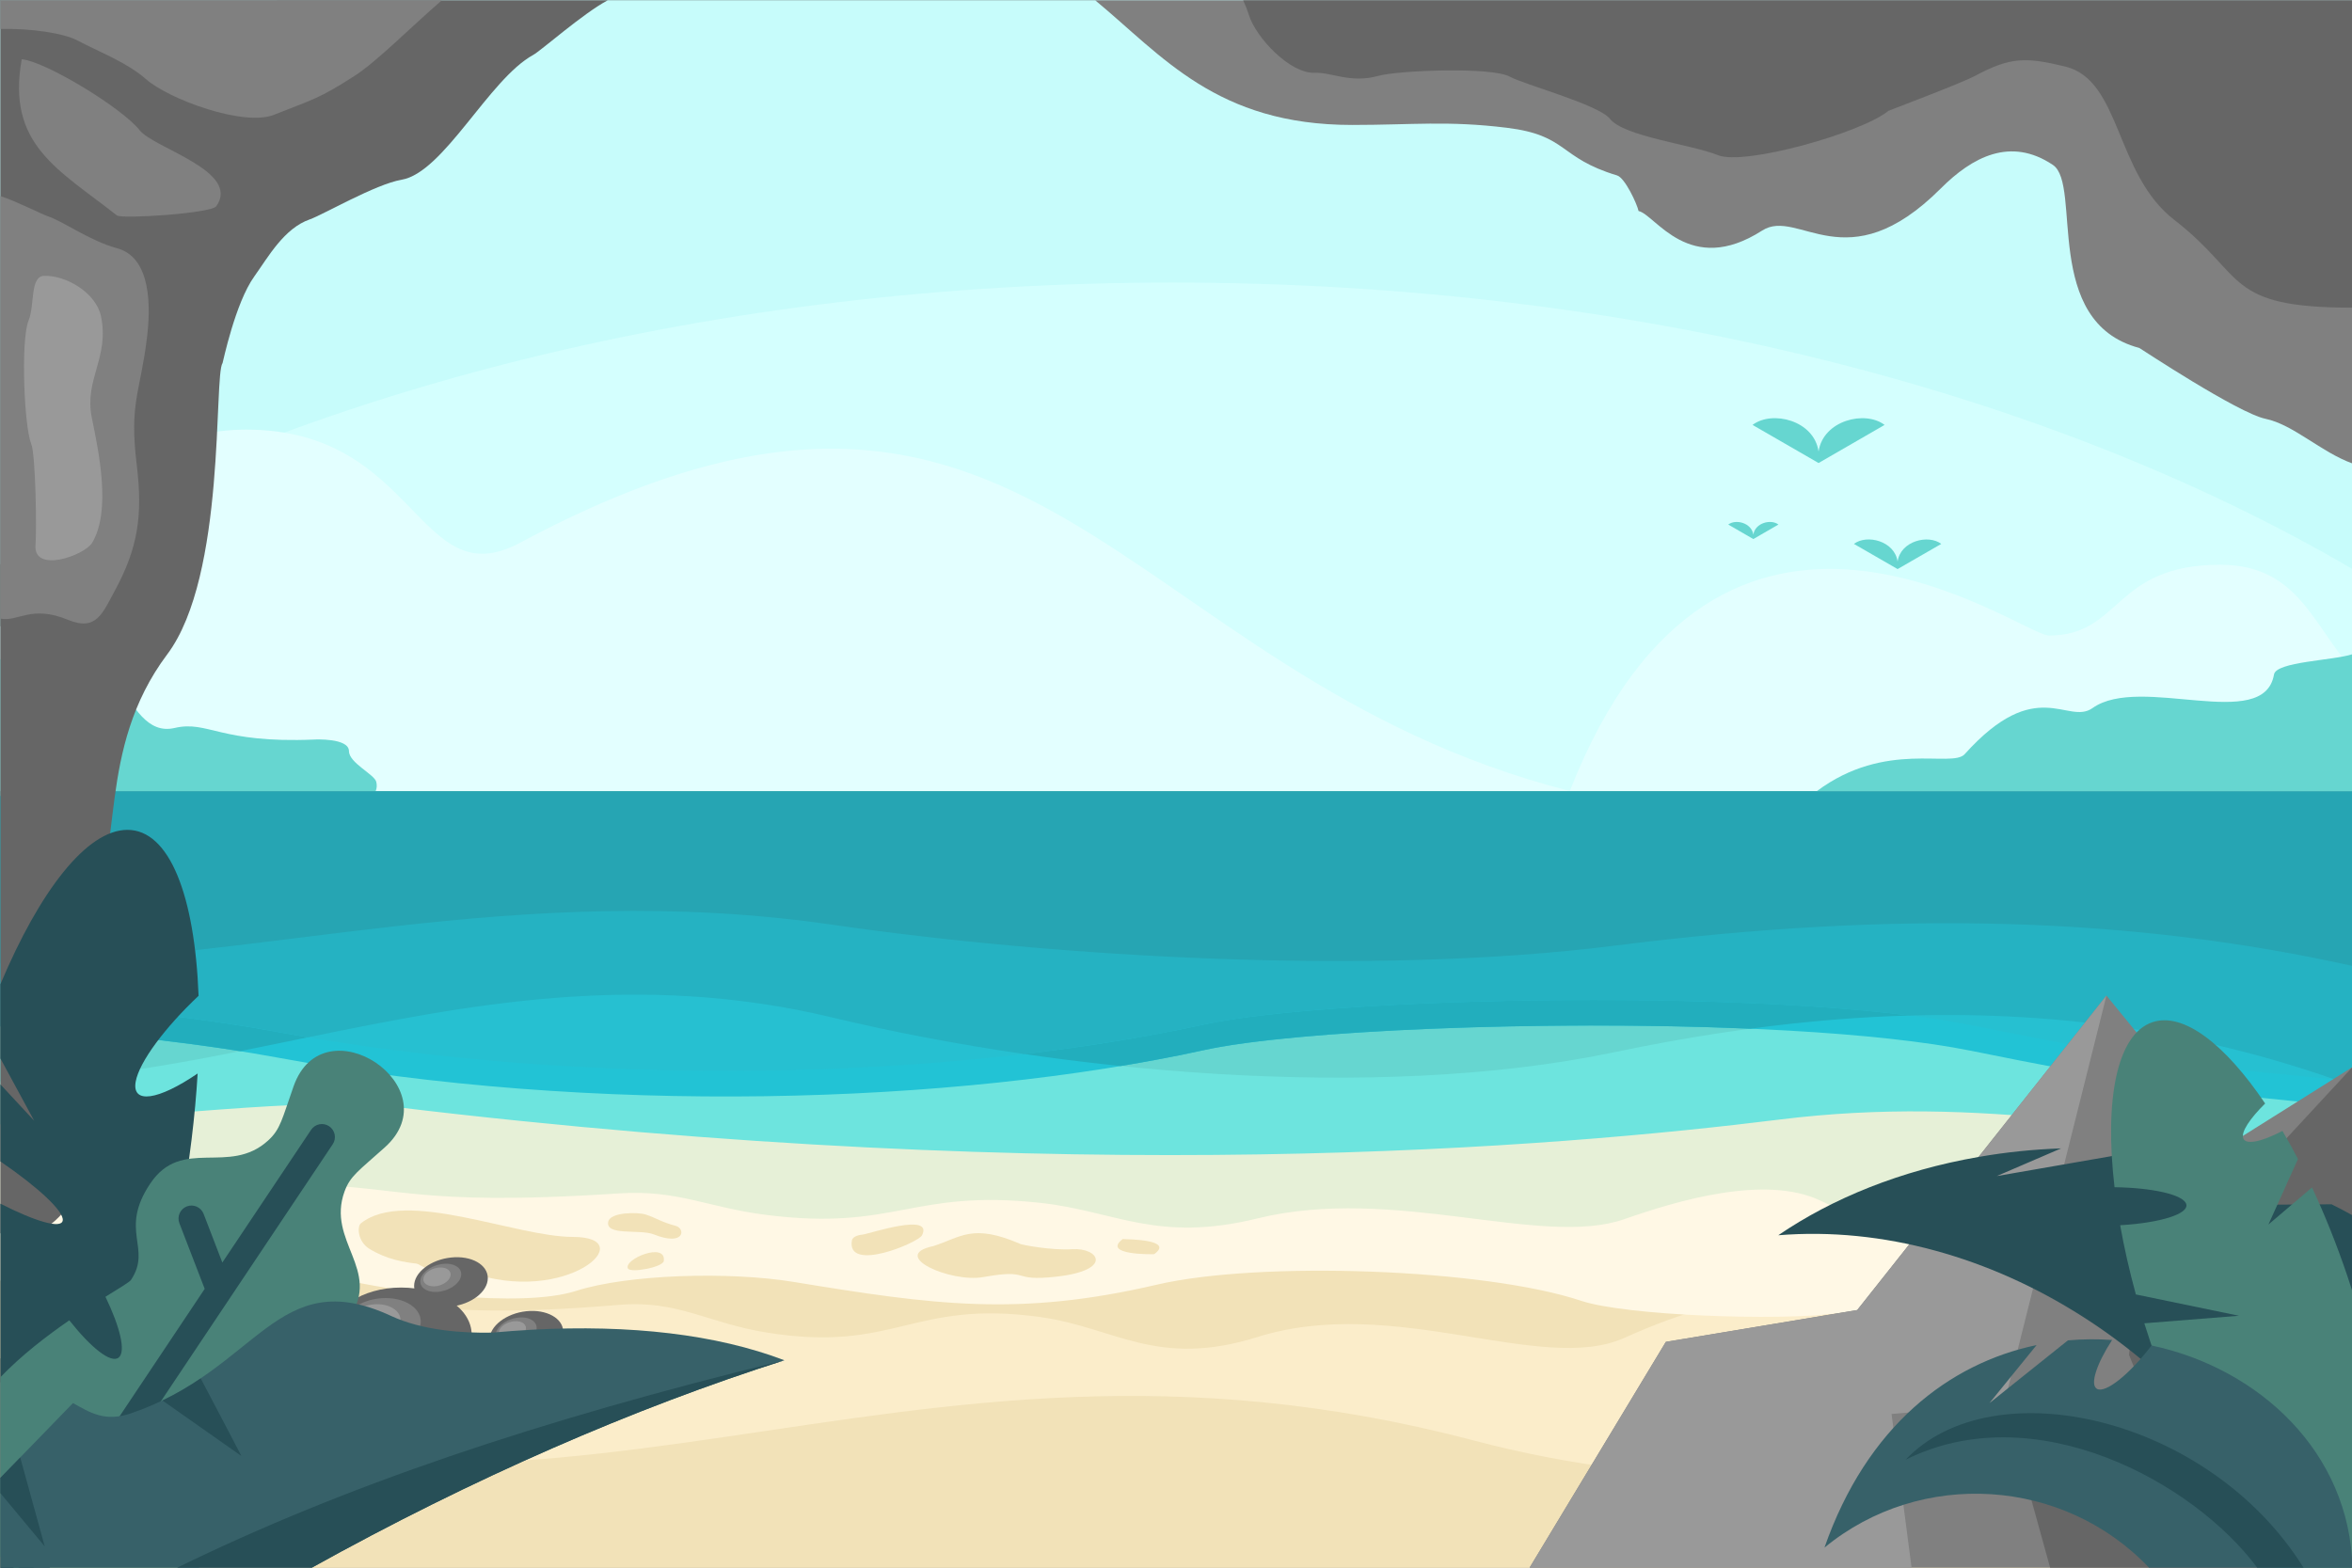 <?xml version="1.0" encoding="utf-8"?>
<!-- Generator: Adobe Illustrator 21.0.0, SVG Export Plug-In . SVG Version: 6.00 Build 0)  -->
<svg version="1.1" id="Layer_1" xmlns="http://www.w3.org/2000/svg" xmlns:xlink="http://www.w3.org/1999/xlink" x="0px" y="0px"
	 width="3000px" height="2000px" viewBox="0 0 3000 2000" style="enable-background:new 0 0 3000 2000;" xml:space="preserve">
<rect x="0" y="0" width="3000" height="2000" fill="#333333" stroke="none"/>
<style type="text/css">
	.st0{fill-rule:evenodd;clip-rule:evenodd;fill:#D4FFFE;}
	.st1{fill-rule:evenodd;clip-rule:evenodd;fill:#C7FCFB;}
	.st2{fill-rule:evenodd;clip-rule:evenodd;fill:#E3FFFF;}
	.st3{fill-rule:evenodd;clip-rule:evenodd;fill:#FBEDCA;}
	.st4{fill-rule:evenodd;clip-rule:evenodd;fill:#F2E2B8;}
	.st5{fill-rule:evenodd;clip-rule:evenodd;fill:#FFF8E5;}
	.st6{fill-rule:evenodd;clip-rule:evenodd;fill:#E6F0D7;}
	.st7{fill-rule:evenodd;clip-rule:evenodd;fill:#6DE4DE;}
	.st8{fill-rule:evenodd;clip-rule:evenodd;fill:#66D6D0;}
	.st9{fill-rule:evenodd;clip-rule:evenodd;fill:#22C3D5;}
	.st10{fill-rule:evenodd;clip-rule:evenodd;fill:#22AEBD;}
	.st11{fill-rule:evenodd;clip-rule:evenodd;fill:#26C0D1;}
	.st12{fill-rule:evenodd;clip-rule:evenodd;fill:#25B2C2;}
	.st13{fill-rule:evenodd;clip-rule:evenodd;fill:#26A5B3;}
	.st14{fill-rule:evenodd;clip-rule:evenodd;fill:#808080;}
	.st15{fill-rule:evenodd;clip-rule:evenodd;fill:#666666;}
	.st16{fill-rule:evenodd;clip-rule:evenodd;fill:#999999;}
	.st17{fill-rule:evenodd;clip-rule:evenodd;fill:#274F57;}
	.st18{fill-rule:evenodd;clip-rule:evenodd;fill:#498278;}
	.st19{fill-rule:evenodd;clip-rule:evenodd;fill:#376169;}
</style>
<g>
	<path class="st0" d="M0.5,1336.5c463.2,41.3,969.5,64,1500,64s1036.8-22.8,1500-64V0.5H0.5V1336.5z"/>
	<path class="st1" d="M0.5,720.1c385.2-222.4,912.8-359.6,1495-359.6c587.2,0,1119,139.6,1505,365.4V0.5H0.5V720.1z"/>
	<path class="st2" d="M663.4,692.4c-130.7,70-130.2-144.3-349.1-144.3c-185.8,0-194.7,169.9-313.7,251.1v210h2001.8
		C1420.5,860.5,1320.5,340.5,663.4,692.4z"/>
	<path class="st2" d="M2832,720.5c-137.1,0-125.8,90.3-218.6,90.3c-35.6,0-420.1-288.8-611.1,198.4h998.2V853.4
		C2950.1,799,2931.9,720.5,2832,720.5z"/>
	<g>
		<rect x="0.5" y="1009.2" class="st3" width="3000" height="991.3"/>
		<path class="st4" d="M1878.9,1837.5C1126.7,1639.3,719,2048,0.5,1763.4v237.1h3000v-253.8
			C2724.6,1770.9,2389.2,1971.9,1878.9,1837.5z"/>
		<path class="st4" d="M0.5,1733.2c35.9-23.3,45.2-60.1,148.1-45.8c148.3,20.7,101.4-37.6,217.1-37.6c146.9,0,153,37.6,423.8,14.9
			c75.4-6.3,113,23.2,188.3,35.3c164.9,26.5,184.8-42.6,349.5-19.7c94.8,13.2,148.3,65.7,276.7,25.4
			c174.3-54.7,362.2,48.5,467.7,1.2c67-30,179.9-73.6,250.9-30c87.1,53.5,178.5,86.9,293.9,47.8c34-11.5,72.4-34.6,129.9-29.8
			c62,5.2,88.2,58,147.7,70.7c45.5,9.7,79.2,11.8,106.5,8.5v-758.4H0.5V1733.2z"/>
		<path class="st5" d="M0.5,1633.9c35.7-9.5,72.2-17.3,122.9-19.6c101.8-4.5,224.2-4.9,310.5,17c62.7,15.9,230,38.3,300.8,15.6
			c66.1-21.2,195-25,277.4-11.5c178.8,29.3,287.3,44.6,463.2,3.6c131.5-30.7,418.1-20.6,541.4,20.5c57.8,19.2,252.6,25.7,325.7,16.1
			c234.8-31.1,275.2-3.2,464.6,37.2c64.7,13.8,129.5,11.1,193.4,1.9v-699H0.5V1633.9z"/>
		<path class="st6" d="M0.5,1576c35.9-18.2,45.2-46.9,148.1-35.8c148.3,16.1,101.4-29.3,217.1-29.3c146.9,0,153,29.4,423.8,11.6
			c75.4-4.9,113,18.1,188.3,27.5c164.9,20.7,184.8-33.3,349.5-15.4c94.8,10.3,148.3,51.3,276.7,19.8c174.3-42.7,362.2,37.8,467.7,1
			c67-23.4,179.9-57.5,250.9-23.4c87.1,41.8,178.5,67.9,293.9,37.4c34-9,72.4-27,129.9-23.3c62,4.1,88.2,45.3,147.7,55.2
			c45.5,7.6,79.2,9.2,106.5,6.6v-592.2H0.5V1576z"/>
		<path class="st7" d="M0.5,1434.5c191.4-7.4,390.3-36,501.6-22.5c871.4,105.2,1485.7,51.3,1767.6,16.3
			c261.6-32.5,460.6,19.5,730.8,38.3v-450.8H0.5V1434.5z"/>
		<path class="st8" d="M0.5,1379.6c332.8-3.2,657.2-178.5,1061.7-81.4c283.7,68.1,689,108.7,996.8,44.2
			c366.1-76.7,663.6-59.3,941.6,42.7v-369.3H0.5V1379.6z"/>
		<path class="st9" d="M0.5,1309.4c145,8.2,270.2,24.4,353.4,39.8c400.6,74.1,861.5,60.6,1182.2-9.6
			c162.7-35.6,736.9-47.8,978.8,1.1c172,34.8,271,52.7,485.6,70.8v-395.8H0.5V1309.4z"/>
		<path class="st10" d="M0.5,1309.4c119.5,6.7,225.6,18.9,305.8,31.6c233.1-46.4,475.3-110.3,755.9-42.8
			c108.7,26.1,235.2,48.1,367.2,61.8c37-6.1,72.7-12.9,106.7-20.4c114.6-25.1,433.3-38.5,696.3-27.2c288.9-38.8,535.4-12.7,768,72.7
			v-369.4H0.5V1309.4z"/>
		<path class="st11" d="M0.5,1276.7c145,8.2,270.2,24.4,353.4,39.8c400.6,74.1,861.5,60.6,1182.2-9.6
			c162.7-35.6,736.9-47.8,978.8,1.1c172,34.8,271,52.7,485.6,70.8v-363.1H0.5V1276.7z"/>
		<path class="st12" d="M0.5,1276.7c145,8.2,270.2,24.4,353.4,39.8c12.9,2.4,25.9,4.7,38.9,6.9c206.8-42.5,423.3-84.3,669.4-25.2
			c74.3,17.9,157,33.8,244,46.5c82-9.6,159.4-22.3,229.9-37.7c146.9-32.2,629.5-45.2,899.8-11.4c195.6-5.5,372.5,22.4,541.8,81.4
			c7.5,0.7,15.1,1.3,22.8,2v-363.1H0.5V1276.7z"/>
		<path class="st13" d="M0.5,1228.9c332.8-1.9,657.2-107.8,1061.7-49.1c283.7,41.1,689,65.6,996.8,26.7
			c366.1-46.3,663.6-35.8,941.6,25.8v-223H0.5V1228.9z"/>
		<path class="st4" d="M730.6,1578c-73.2,0-213.4-62.3-270.1-17.5c-5.5,4.4-4,23.6,10.5,32.6c44.3,27.2,85.7,14.8,127.1,29.6
			C722.6,1667.1,819.8,1578,730.6,1578z"/>
		<path class="st4" d="M387.3,1546.3c-24.3,1.8-60.5-10-69.5,8.2c-23,46.2,66.1,27.6,72.7,39.5
			C424.3,1616.1,447.3,1542,387.3,1546.3z"/>
		<path class="st4" d="M800.9,1618.2c3,6.3,44.9-1.5,45.8-9.6C849.8,1583.9,795.3,1606.3,800.9,1618.2z"/>
		<path class="st4" d="M861.9,1563.9c-19.2-5.1-23.4-9.5-38.2-14.4c-9.9-3.3-45.3-3.3-47.9,9.1c-3.8,18.5,40.5,9.2,58.1,16.2
			C873.5,1590.6,874.6,1567.3,861.9,1563.9z"/>
		<path class="st4" d="M1367.6,1593.7c-26.4,1.7-63.5-5.5-65.9-6.6c-61.2-26.6-75.6-8.8-111.2,2.6c-57.2,12.1,22,46.9,63.4,39.6
			c63.6-11.4,33.1,6.2,93.7-0.6C1420.5,1620.5,1401.6,1591.5,1367.6,1593.7z"/>
		<path class="st4" d="M1176,1576c15.2-29.9-68.1-1.7-75.5-1c-3.2,0.3-12.9,1.7-13.9,7.6C1079.6,1624,1171.2,1585.4,1176,1576z"/>
		<path class="st4" d="M1433.2,1580.8c-0.5,0-0.7-0.4-1.1-0.1c-27.8,20.9,39.8,19.5,40,19.3
			C1498.3,1581.5,1439.4,1581.1,1433.2,1580.8z"/>
	</g>
	<path class="st8" d="M445.1,958.3c0-17-43.4-14.9-44.5-14.8c-120.4,5.1-135.3-24.7-177.8-14.8c-34.9,8.1-51.6-27-74.1-59.3
		C122.2,831.3,40.4,845.8,0.5,841v168.2h478.7c1.5-3.6,1.8-7.6,0.7-11.9C477.4,987.9,445.1,973.1,445.1,958.3z"/>
	<path class="st8" d="M2900.5,860.5c-12.7,74.9-170.4-0.7-231.4,42.8c-31.8,22.6-71.2-43.4-163.1,58.8
		c-16.5,18.3-100.6-18.4-188.6,47.2h683.2V834.6C2975.8,842.8,2903.3,844,2900.5,860.5z"/>
	<g>
		<path class="st14" d="M2025.3,0.5h-423.3h-204.9c85.6,70.8,154.7,158.9,327.4,158.9c77.1,0,121.8-5.7,197.5,3.6
			c78.4,9.6,65.5,38.2,140.6,60.8c10.2,3.1,25.6,36.7,27.4,45.4c21.5,4.5,64.5,84.7,157.7,24.9c46.2-29.7,107.3,66.8,227.7-53.6
			c40-40,88.8-66.5,143.1-30.1c37.6,25.2-14.8,200.4,110.2,233.5c0.7,0.2,125.7,83.1,161,90.4c35.6,7.4,70.8,42.5,110.9,57V0.5
			h-371.8H2025.3z"/>
		<path class="st15" d="M2025.3,0.5h-423.3h-16.3c2.7,5.8,5.2,12,7.3,18.7c9.2,29.1,52.5,75,84.1,73.7c21.6-0.9,45.4,13.8,81.3,3.8
			c24.4-6.8,144.3-11.8,167.6,1.2c17.5,9.8,113.3,35.6,127.4,53.6c17.9,22.8,104.5,32.8,137.7,46.4c33.7,13.9,183.9-28.6,217.6-56.5
			c0.4-0.3,92.9-35.2,110.5-44.6c45-24.1,64.5-24.2,115.1-11.9c71.4,17.4,63.2,136.9,139,195.6c92.9,71.9,63.4,112,227.3,112V0.5
			h-371.8H2025.3z"/>
	</g>
	<g>
		<path class="st15" d="M353.2,0.5H0.5v1400v172.9c15.7,1.9,32,0.9,49-3.6c43.5-11.5,104.4-138.1,57.8-138.1
			c-16.7,0-22.3-6.8-26.8-13.4c-42-62.1-12.5-209.2,33.5-267.9c45.5-58,7.6-193.6,99.3-315.6c75.5-100.5,59.1-355.5,70.6-371.7
			c0.4-0.5,16-76.4,40.5-110.5c18-25.2,38-61.4,70.9-72.8c16.4-5.7,83.8-44.9,116.9-50.5c53.8-9.1,111.4-128.3,168-159.3
			c10.3-5.7,63.2-52.7,94.9-69.6H556.3H353.2z"/>
		<path class="st14" d="M353.2,0.5H0.5V37c38.7-1,80.5,5.2,98.4,14.7c26.1,13.9,62.6,27.6,87.1,49.1c29.5,26,125.1,61.1,163.6,45.6
			c49.7-19.9,56.4-19.8,103.1-49.9C480.3,78.8,525,33.7,563.4,0.5h-7.2H353.2z"/>
		<path class="st14" d="M149.3,316.7c-35.1-9.5-68.8-34.6-88.9-41c-5.8-1.9-40.3-19.2-59.9-25.6v539.1c22.8,4.5,39-18,86.7,1.7
			c35.5,14.7,43.7-8.7,59-36.8c29.7-54.7,36.1-96.4,28.2-161.1c-9.7-79.2,4.4-91.3,13.1-162.4C191.9,394.2,194.1,328.8,149.3,316.7z
			"/>
		<path class="st16" d="M128.9,403.9c-6.2-30.5-44.7-52.9-72.7-52c-18.2,0.6-11.7,37.5-19.7,56.9c-10.3,25-5.7,135.5,3.3,157.4
			c5.7,13.8,7.1,110.2,5.5,128.9c-3.2,36.9,62.7,13.6,72.4-2.9c24.2-40.9,8.3-115.8-0.6-159.3C107.2,484,139.6,456.6,128.9,403.9z"
			/>
		<path class="st14" d="M178,166C155.6,137.6,57.8,78.2,27.7,75.6C8.2,184.3,73.9,215.8,149.1,274.8c6.2,4.9,120.4-2.6,126.8-11.7
			C307.5,218.2,196,189.1,178,166z"/>
	</g>
	<path class="st8" d="M2319.6,576.1c-5.7-40-59.4-53-84.2-34l84.2,48.6l84.2-48.6C2379,523.1,2325.4,536.2,2319.6,576.1z"/>
	<path class="st8" d="M2236.4,682.1c-2.2-15.2-22.6-20.2-32-12.9l32,18.5l32-18.5C2259,661.9,2238.6,666.9,2236.4,682.1z"/>
	<path class="st8" d="M2420.4,716.4c-3.8-26.4-39.3-35.1-55.7-22.5l55.7,32.1l55.7-32.1C2459.7,681.4,2424.2,690,2420.4,716.4z"/>
	<g>
		<path class="st4" d="M688.4,1592.1c-27.1-7.3-38.2-10.7-65.5-1.9c-21.8,7-13.6,7.3-38.3,8.2c-3.8,0.1-7.8-0.6-11.4-1.6
			c-18.7-10.8-52.4-13.9-51.6,3.8c0.5,10.7,43,30.4,58.5,20.6c11.7,3.4,25.3,4.1,33.5,4.5c25,1.3,46.6,12.5,70.3,1.5
			C706.8,1616.6,707.9,1597.3,688.4,1592.1z"/>
		<g>
			<ellipse class="st15" cx="511.6" cy="1702.6" rx="90" ry="60"/>
			<g>
				<path class="st14" d="M486.7,1656.2c-27.6,1.9-50,18.4-50,36.8c0,18.4,22.4,31.8,50,29.9c27.6-1.9,50-18.4,50-36.8
					C536.7,1667.7,514.3,1654.3,486.7,1656.2z"/>
				<path class="st16" d="M477.5,1664c-18.4,1.3-33.3,12.2-33.3,24.5c0,12.3,14.9,21.2,33.3,19.9c18.4-1.3,33.3-12.2,33.3-24.5
					S495.9,1662.7,477.5,1664z"/>
			</g>
		</g>
		<g>
			<path class="st15" d="M575.2,1604.3c-26,2.8-47,19-47,36.3c0,17.3,21,29.1,47,26.3c26-2.8,47-19,47-36.3
				C622.2,1613.3,601.2,1601.5,575.2,1604.3z"/>
			<g>
				<path class="st14" d="M562.2,1612.8c-14.4,2.5-26.1,12.4-26.1,22c0,9.6,11.7,15.4,26.1,12.8c14.4-2.5,26.1-12.4,26.1-22
					C588.4,1616,576.7,1610.3,562.2,1612.8z"/>
				<path class="st16" d="M557.4,1617.4c-9.6,1.7-17.4,8.2-17.4,14.7c0,6.4,7.8,10.2,17.4,8.6c9.6-1.7,17.4-8.3,17.4-14.7
					C574.8,1619.5,567,1615.7,557.4,1617.4z"/>
			</g>
		</g>
		<g>
			<path class="st15" d="M671.4,1672.8c-26,2.8-47,19-47,36.3c0,17.3,21,29.1,47,26.3c26-2.8,47-19,47-36.3
				C718.4,1681.9,697.3,1670.1,671.4,1672.8z"/>
			<g>
				<path class="st14" d="M658.4,1681.3c-14.4,2.5-26.1,12.4-26.1,22s11.7,15.4,26.1,12.8c14.4-2.5,26.1-12.4,26.1-22
					C684.5,1684.5,672.8,1678.8,658.4,1681.3z"/>
				<path class="st16" d="M653.5,1685.9c-9.6,1.7-17.4,8.2-17.4,14.7c0,6.4,7.8,10.2,17.4,8.6c9.6-1.7,17.4-8.3,17.4-14.7
					C670.9,1688,663.2,1684.2,653.5,1685.9z"/>
			</g>
		</g>
	</g>
	<g>
		<path class="st17" d="M253.3,1270.4c-4.9-127.8-37-211.7-90.8-211.7c-51.7,0-111.7,77.5-162,197v94.6l43.1,79.5l-43.1-46.4v98.3
			c48.2,33,81.6,64,79.5,75.5c-2,10.8-34.7,1.2-79.5-21.6v464.8h41.6c73.2-65.7,150.1-245.7,188.7-457.6
			c11.1-61.1,18.1-119.5,21.3-173.3c-50.1,34.2-84.3,39.6-79,10.3C177.7,1354.6,210.7,1310.5,253.3,1270.4z"/>
		<g>
			<path class="st18" d="M374.5,1385.8c-14.9,42.1-16.6,54.7-32.5,69.2c-49.8,45.5-110-5.4-150.4,55c-40.4,60.4,2.8,82.1-24.6,123
				c-1.8,2.6-14.3,10.1-32.5,21.4c18.8,38.9,26.2,70,16.9,77.5c-9.8,7.9-35.1-12.2-63-47.5c-28.8,19.9-61,44.6-87.9,72.6v229.2
				c5.5,4.8,11.5,9.5,17.9,14.3h234.8c12.3-15.4,22.9-33.1,32-51.9c-48.3-14.9-78.2-31.4-71.4-41.5c6.3-9.4,42.6-10.7,90.4-4.7
				c25.5-73,33.4-146.1,37.7-152.5c27.3-40.9,63.8-9.3,104.2-69.7c40.4-60.4-29.7-96.6-6.7-160c7.3-20.2,18.3-26.6,51.5-56.5
				C576.1,1387,412.7,1277.8,374.5,1385.8z"/>
			<path class="st17" d="M419.8,1436.8c-7.6-5.1-17.9-3-23,4.6l-113.2,169.3l-23.9-62.1c-3.3-8.5-12.9-12.8-21.4-9.5
				c-8.5,3.3-12.8,12.9-9.5,21.4l32.3,83.8L23.2,2000.5H63l101.5-151.9l89.8-2.2c9.1-0.2,16.3-7.8,16.1-16.9
				c-0.2-9.1-7.8-16.3-16.9-16.1l-66.5,1.6l237.4-355.2C429.5,1452.2,427.4,1441.9,419.8,1436.8z"/>
		</g>
		<g>
			<path class="st19" d="M678.7,1696.4L678.7,1696.4L678.7,1696.4c-16.6,0.9-33.5,2.2-50.7,3.7c-37.4,0.8-88.6-2.5-129-21.2
				c-146.6-67.9-169.5,69.2-332.3,124.3c-33,11.2-51.9-1.1-73.6-13.2l-92.6,95.4v115.1h396.3c207.2-115.2,412.5-204.2,603.7-265.1
				C913.7,1702.3,804.3,1689.7,678.7,1696.4z"/>
			<polygon class="st17" points="0.5,1885.4 0.5,1904.9 57.1,1972.9 25.8,1859.4 			"/>
			<path class="st17" d="M207.2,1786.7l100.7,70.8c0,0-24.8-47.7-51.9-99C241.3,1768.5,225.2,1778.1,207.2,1786.7z"/>
			<path class="st17" d="M396.8,2000.5c207.2-115.2,412.5-204.2,603.7-265.1c-316.4,77.2-562.6,160.9-775.6,265.1H396.8z"/>
		</g>
	</g>
	<g>
		<polygon class="st14" points="2686.8,1270.1 2368.9,1671.3 2124.8,1711.9 1950.7,2000.5 3000.5,2000.5 3000.5,1361.4 
			2842.4,1460.7 		"/>
		<polygon class="st15" points="2739,1520.9 2715.6,1728.5 2792.6,1919.3 2710.6,1867.4 2578.3,1867.4 2615.1,2000.5 3000.5,2000.5 
			3000.5,1361.4 2848.5,1525.6 		"/>
		<polygon class="st16" points="2124.8,1711.9 1950.7,2000.5 2438.3,2000.5 2412.7,1803.9 2556.2,1791.4 2686.8,1270.1 
			2368.9,1671.3 		"/>
	</g>
	<g>
		<path class="st17" d="M2789.5,1537.6l81.2-41.7c-44.4-13.4-91.3-22.7-139.7-27.5l-184.1,32l82-35.3c-34.8,1.2-70,4.7-105.2,10.9
			c-99.1,17.2-186,52.5-255.5,99.9c267.3-21.7,545.6,156.9,667.1,424.6h65.2v-450.1c-8.7-4.9-17.5-9.5-26.6-14L2789.5,1537.6z"/>
		<path class="st18" d="M2949,1514.9l-55.6,47.3l37.7-83.6c-6.5-12.5-13.1-24.4-19.8-35.8c-27,14-47,18.3-50.1,9.2
			c-2.7-8.1,8.5-24.9,28-44.2c-51-75.6-104.2-117-143.8-103.7c-45.2,15.2-61.4,98.4-48.3,210.5c48.3,0.7,87.4,9.4,91.4,21.3
			c4.2,12.6-32.7,24.2-84.2,27.2c5,28.3,11.7,57.9,20,88.3l131.5,27.2l-120.7,9.6c2.5,8.1,5.2,16.3,7.9,24.4
			c43.2,128.6,104,234.1,160.4,287.9h97.2v-352.8c-2.1-6.5-4.2-13-6.4-19.5C2980.6,1587.9,2965.3,1549.8,2949,1514.9z"/>
		<g>
			<path class="st19" d="M2744.3,1716.5c-28,36.9-59,61.6-69.7,55.3c-9.1-5.4-0.5-31.6,19.4-62.3c-18.7-1.3-37.6-1.2-56.4,0.5
				l-100.1,80.1l60.2-74.1c-111.3,23.3-216.4,103.2-270.6,258.4c122.8-101,305.3-89.5,414.6,26.2h258.9
				C2997.2,1852.8,2881.5,1745.6,2744.3,1716.5z"/>
			<path class="st17" d="M2430.6,1862.3c164.1-82.1,367.1,27.7,448.9,138.2h59C2818.1,1806.8,2541.7,1744.9,2430.6,1862.3z"/>
		</g>
	</g>
</g>
</svg>
